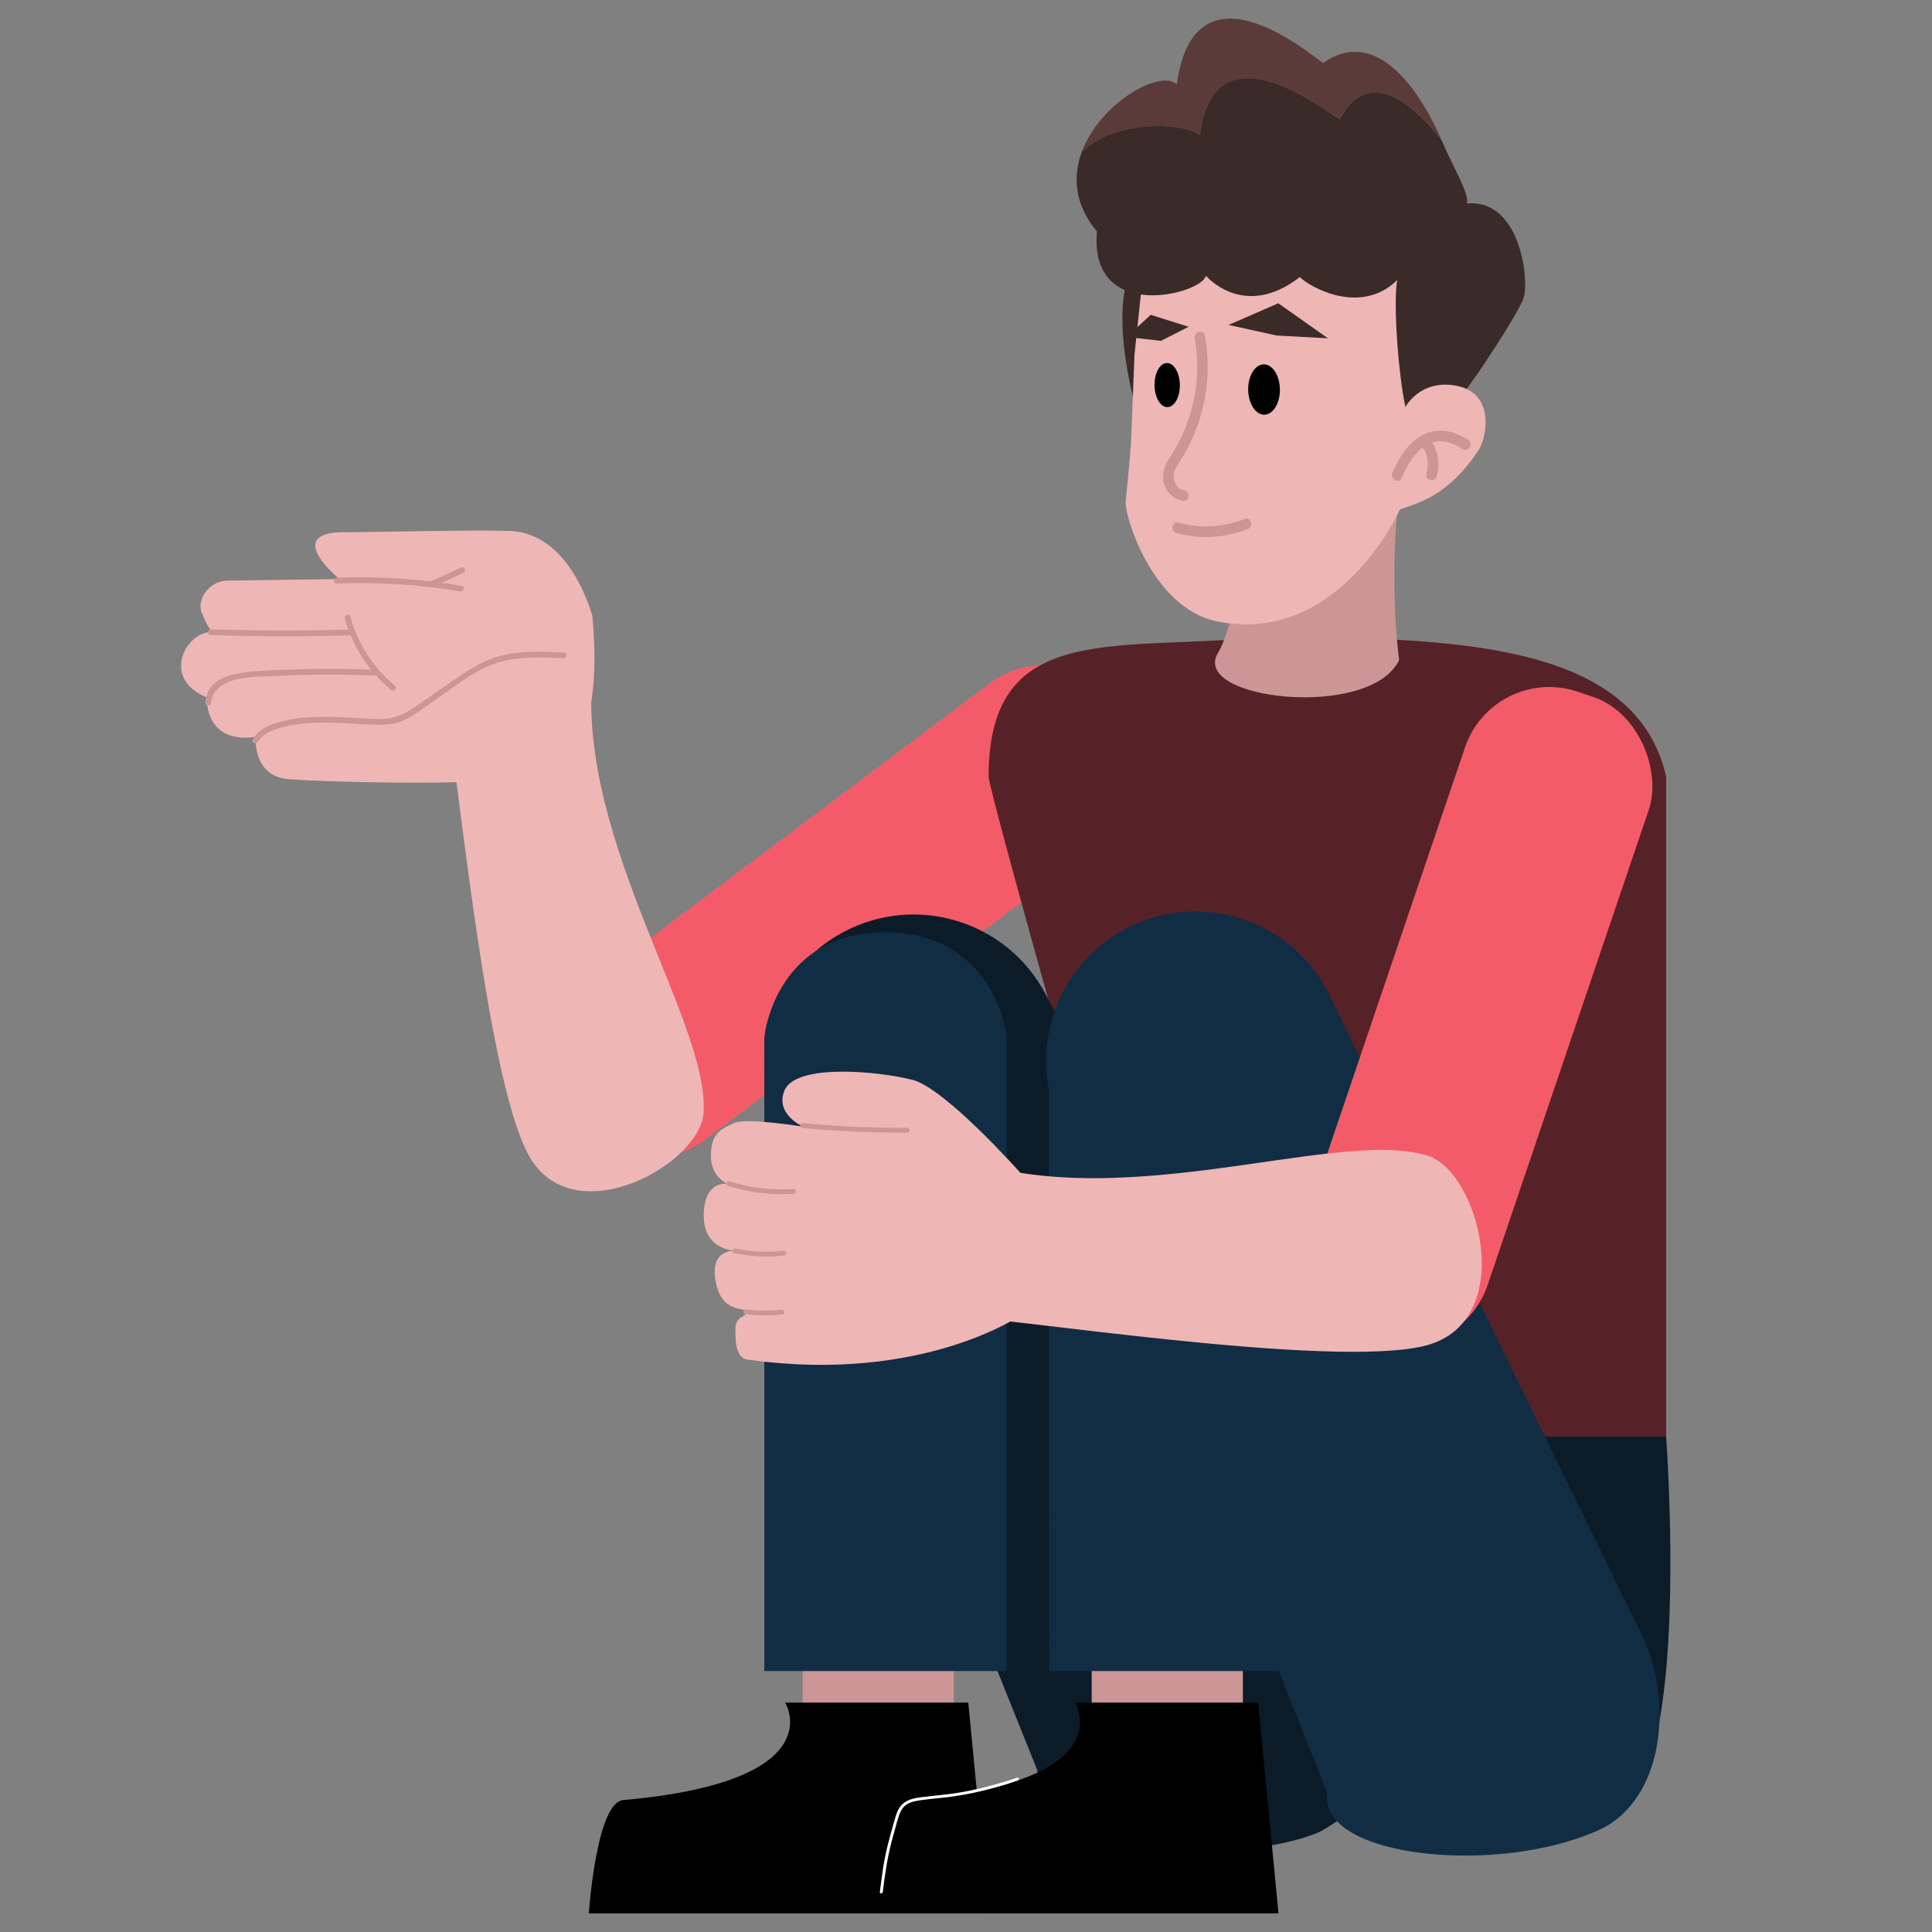 <?xml version="1.0" encoding="UTF-8"?><svg id="full-body" xmlns="http://www.w3.org/2000/svg" viewBox="0 0 2000 2000"><rect x="0" y="0" width="2000" height="2000" fill="#808080" stroke="none"/><rect id="r-upperarm" x="776.78" y="591.64" width="200.91" height="703.63" rx="92.12" ry="92.12" transform="translate(1105.3 -324.47) rotate(53.11)" fill="#f45b69"/><path id="r-forearm" d="M728.46,1149.41c0,54.72-135.61,130.48-181.44,45.95-45.82-84.54-74.85-420.56-88.18-478.8-10.32-58.24,101.05-156.57,156.52-35.67-26.87,175.58,117,371.09,113.1,468.52Z" fill="#efb6b6"/><g id="r-hand"><path d="M351.45,550.96c45.07,0,138.57-2.68,176.24-1.34,37.67,1.34,67.95,32.44,85.43,87.29.88,11.52,18.5,161.37-61.72,168.9-80.22,7.53-214.42,3.68-252.42.84-38.01-2.84-34.31-43.98-34.31-43.98,0,0-49.33,11.17-50.9-40.9-46.64-18.63-22.66-67.83,6.05-67.64,0,0-5.94-6.17-9.97-17.69-7.74-13.04,5.01-35.07,25.54-35.4,20.53-.33,116.06-1.58,116.06-1.58,0,0-56.51-45.82,0-48.49Z" fill="#efb6b6"/><g id="Layer_6"><path d="M356.92,640.16c7.99,28.91,24.7,54.87,47.79,74.01,2.95,2.45,7.22-1.78,4.24-4.24-22.35-18.53-38.51-43.37-46.25-71.36-1.03-3.72-6.82-2.14-5.79,1.6h0Z" fill="#cc9696"/><path d="M218.59,727.36c1-14.6,15.53-22.01,28.28-24.44,14.87-2.83,30.63-2.83,45.72-3.5,31.28-1.39,62.62-1.39,93.9-.1,3.86.16,3.85-5.84,0-6-35.24-1.46-70.54-1.26-105.76.69-23.56,1.3-65.9.82-68.14,33.35-.27,3.85,5.74,3.84,6,0h0Z" fill="#cc9696"/><path d="M218.25,657.44c47.65,1.53,95.34,1.63,142.99.3,3.85-.11,3.87-6.11,0-6-47.66,1.33-95.34,1.23-142.99-.3-3.86-.12-3.86,5.88,0,6h0Z" fill="#cc9696"/><path d="M266.85,768.11c5.18-8.72,15.03-12.42,24.36-14.99,11.36-3.13,23.09-4.51,34.85-4.94,22.54-.82,44.98,1.84,67.5,2.12,11.01.14,20.71-2.07,30.25-7.64s18.68-12.49,27.88-18.83c18.34-12.63,36.71-27.87,57.7-35.86,23.53-8.95,49.3-7.7,73.99-6.51,3.86.19,3.85-5.82,0-6-22.34-1.07-45.29-2.09-67.08,3.95-22.31,6.18-40.88,20.81-59.65,33.74-9.72,6.7-19.39,13.49-29.19,20.08-10.74,7.22-20.8,11.23-33.9,11.07-23.44-.29-46.81-3.16-70.28-2.01-12.56.62-25.21,2.32-37.23,6.08-9.68,3.03-19.04,7.71-24.37,16.71-1.97,3.33,3.21,6.35,5.18,3.03h0Z" fill="#cc9696"/><path d="M348.71,604.07c42.72-1.64,85.51,1.05,127.67,8.14,3.78.64,5.4-5.15,1.6-5.79-42.7-7.19-86-10.02-129.26-8.36-3.85.15-3.87,6.15,0,6h0Z" fill="#cc9696"/><path d="M448.33,607.04c10.7-4.33,21.22-9.08,31.53-14.27,3.45-1.74.41-6.92-3.03-5.18-9.85,4.96-19.87,9.53-30.09,13.67-3.53,1.43-1.99,7.24,1.6,5.79h0Z" fill="#cc9696"/></g></g><path id="torso" d="M1724.77,1505.13h-506.69s-194.65-682.27-194.65-701.34c0-165.55,136.45-127.42,294.98-145.48,168.37,4.35,373.25,0,406.36,145.48v701.34Z" fill="#562228"/><path id="hips" d="M1724.77,1487.07h-617.05l18.56,393.81s531.77-3.45,548.82-14.49c76.02-26.14,49.67-379.32,49.67-379.32Z" fill="#0b1c28"/><path id="r-upper-leg" d="M1365.97,1896.42h0c-79.32,34.13-283.05,30.11-292.36-64.42l-264.46-658.61c-39.87-75.44-11.03-168.92,64.42-208.79h0c75.44-39.87,168.92-11.03,208.79,64.42l348.04,658.61c39.87,75.44,11.03,168.92-64.42,208.79Z" fill="#0b1c28"/><rect id="r-ankle" x="830.8" y="1681.72" width="156.52" height="120.4" fill="#cc9696"/><path id="r-shoe" d="M812.74,1762.49h189.62l21.08,218.23h-413.88s7.77-117.39,36.62-117.39c217.48-19.57,166.56-100.84,166.56-100.84Z"/><path id="r-lower-leg" d="M1042.14,1729.88h-250.93v-654.18c0-11.54,16.53-110.68,124.89-110.68s126.04,98.14,126.04,110.68v654.18Z" fill="#112d44"/><path id="l-upper-leg" d="M1657.68,1893.2h0c-104.48,49.39-293.54,30.05-283.57-36.97l-273.25-686.06c-39.87-75.44-11.03-168.92,64.42-208.79h0c75.44-39.87,168.92-11.03,208.79,64.42l321.62,658.61c39.87,75.44,25.59,177.91-38,208.79Z" fill="#112d44"/><rect id="l-ankle" x="1130.12" y="1681.72" width="156.52" height="120.4" fill="#cc9696"/><path id="l-shoe" d="M1112.78,1762.49h189.62l21.08,218.23h-413.88s7.77-117.39,36.62-117.39c217.48-19.57,166.56-100.84,166.56-100.84Z"/><g id="show-shine"><path d="M913.82,1958.57c2.2-17.67,4.72-35.19,9.23-52.44,1.18-4.53,2.44-9.03,3.71-13.54,1.17-4.15,2.24-8.36,3.59-12.46.65-1.97,1.19-3.37,2.12-5.14.4-.76.83-1.5,1.31-2.22.21-.32.44-.64.67-.95.25-.34-.06.06.2-.26.12-.15.25-.3.38-.45.5-.58,1.03-1.13,1.6-1.65.28-.25.57-.5.86-.73.15-.12-.14.1.19-.14.17-.12.34-.24.51-.36.63-.43,1.28-.82,1.96-1.18.33-.17.66-.34,1-.49.62-.29.37-.18.91-.39,3.42-1.33,7.05-2.02,10.67-2.55,11.16-1.62,23.09-2.35,34.49-4.02,19.53-2.86,38.75-7.54,57.55-13.53,2.99-.95,5.97-1.94,8.93-2.95,1.82-.62,1.04-3.52-.8-2.89-19.98,6.81-40.42,12.29-61.27,15.68-12.24,1.99-24.57,2.89-36.86,4.44-7.13.9-14.94,2.07-20.43,7.15-2.65,2.46-4.46,5.63-5.82,8.94-.97,2.35-1.65,4.8-2.34,7.24-1.45,5.08-2.9,10.16-4.3,15.26-2.16,7.87-4.17,15.77-5.74,23.78-1.74,8.9-3,17.89-4.17,26.88-.39,2.99-.77,5.98-1.14,8.98-.24,1.91,2.76,1.89,3,0h0Z" fill="#fff"/></g><path id="l-lower-leg" d="M1337.07,1729.88h-250.93s-1-633.4,0-649.33c1-15.93,16.53-109.86,124.89-109.86s122.62,90.44,126.04,109.86c3.42,19.42,0,649.33,0,649.33Z" fill="#112d44"/><rect id="l-upperarm" x="1427.79" y="700.17" width="200.91" height="703.63" rx="92.12" ry="92.12" transform="translate(418.78 -435.06) rotate(18.73)" fill="#f45b69"/><path id="l-forearm" d="M1476.15,1195.85c54.74,13.88,96.38,171.58.27,196.93-96.11,25.35-439.58-30.23-501.21-31.39-60.86-4.24-112.32-139.19,3.74-168.88,168.89,71.97,400.71-25.35,497.2,3.34Z" fill="#efb6b6"/><g id="l-hand"><path d="M1056.96,1361.39s-101.67,70.78-280.41,46.42c-15.24,0-15.24-19.06-15.24-32.44s11.95-11.75,11.32-17.39-25.69,3.22-31.88-32.17c-6.2-35.39,22.82-30.92,22.82-30.92,0,0-35.03,1.23-35.03-36.4s24.75-32.95,24.75-32.95c0,0-18.06-6.85-17.39-30.18.67-23.33,11.42-26.73,23.77-32.72,12.35-5.99,71.77,3.68,71.77,3.68,0,0-30.82-13.36-18.62-39.11,14.88-26.42,97.66-18.06,131.77-9.36s112.37,96.99,112.37,96.99v146.55Z" fill="#efb6b6"/><path d="M753.75,1227.67c16.99,5.37,34.77,8.26,52.59,8.55,5.03.08,10.06-.05,15.07-.39,1.35-.09,2.5-1.08,2.5-2.5,0-1.28-1.15-2.59-2.5-2.5-17.43,1.16-34.98-.18-52.01-4.08-4.83-1.1-9.6-2.41-14.32-3.9-3.08-.97-4.39,3.85-1.33,4.82h0Z" fill="#cc9696"/><path d="M759.96,1297.21c16.87,3.71,34.3,4.59,51.44,2.47,1.34-.17,2.5-1.03,2.5-2.5,0-1.22-1.15-2.67-2.5-2.5-16.7,2.07-33.68,1.33-50.11-2.29-3.14-.69-4.48,4.13-1.33,4.82h0Z" fill="#cc9696"/><path d="M771.29,1360.22c12.65,1.76,25.43,2,38.13.55,1.34-.15,2.5-1.04,2.5-2.5,0-1.23-1.15-2.65-2.5-2.5-12.21,1.39-24.62,1.32-36.8-.37-1.34-.19-2.68.32-3.08,1.75-.32,1.17.4,2.89,1.75,3.08h0Z" fill="#cc9696"/><path d="M830.82,1167.6c28.11,2.73,56.32,4.33,84.56,4.78,7.93.13,15.85.16,23.78.11,3.22-.02,3.22-5.02,0-5-28.24.18-56.48-.76-84.64-2.86-7.9-.59-15.8-1.27-23.69-2.03-1.35-.13-2.5,1.24-2.5,2.5,0,1.46,1.15,2.37,2.5,2.5h0Z" fill="#cc9696"/></g><g id="head"><path d="M1448.32,683.4c-29.77,62.21-217.26,41.1-187.34-7.77,15.02-23.1,56.26-190.88,56.26-190.88,0,0,122.96-4.85,132.24.8,3.89,1.13-14.54,82.13-1.17,197.85Z" fill="#cc9696"/><path id="base-hair" d="M1176.1,422.77s-23.86-78.9-9.72-132.07c14.15-53.17,90.22-47.37,90.22-47.37l-16.1,142.59-64.4,36.86Z" fill="#3a2a28"/><path id="face" d="M1183.16,284.63l-8.73,82.31-3.34,85.1s.52,4.75-5.81,67.45c-1.53,12.84,26.97,109.76,94.27,123.7,124.45,25.38,187.76-111.86,187.76-111.86l45.09-97.33,23.32-118.84-86.79-200.92-170.79.13-74.99,170.25Z" fill="#efb6b6"/><g id="nose"><path d="M1236.78,350.35c5.8,32.03,1.68,65.95-11.04,95.88-3.13,7.37-6.84,14.5-11.04,21.32s-9.1,13.61-10.38,21.81c-2.12,13.6,6.68,27.4,20.7,28.94,7.03.77,6.97-10.23,0-11-6.04-.67-9.7-7.49-10.06-12.95-.48-7.4,4.65-13.93,8.36-19.86,7.72-12.32,13.8-25.66,18.24-39.49,9.04-28.2,11.09-58.44,5.81-87.57-1.26-6.96-11.86-4.01-10.61,2.92h0Z" fill="#cc9696"/></g><g id="mouth"><path d="M1217.4,551.53c24.42,7.18,50.52,5.37,74.18-3.75,6.54-2.52,3.7-13.16-2.92-10.61-21.95,8.46-45.63,10.42-68.33,3.75-6.81-2-9.71,8.61-2.92,10.61h0Z" fill="#cc9696"/></g><ellipse id="r-eye" cx="1208.25" cy="398.68" rx="13.11" ry="22.83" transform="translate(-4.7 14.54) rotate(-.69)"/><polygon id="r-eyebrow" points="1166.39 348.84 1201.89 352.82 1230.4 338.28 1191.19 325.88 1166.39 348.84" fill="#3a2a28"/><ellipse id="l-eye" cx="1308.52" cy="403.27" rx="16.42" ry="26.07" transform="translate(-4.75 15.75) rotate(-.69)"/><polygon id="l-eyebrow" points="1271.84 336.38 1323.3 313.94 1374.63 350.19 1321.58 347.34 1271.84 336.38" fill="#3a2a28"/><path d="M1492.52,145.54c-35.38-45.31-77.64-73.59-105.78-22.42-20.13-11.95-130.39-97.87-144.47,16.7-18.58-13.88-88.31-15.51-122.31,17.16,18.85-50.39,81.09-85.7,98.22-69.72,18.29-131,133.96-34.6,151.33-22.03,53.11-37.32,97.9,22.52,123.01,80.31Z" fill="#5b3b39"/><path d="M1577.24,308.38c-6.01,18.71-75.3,122.38-75.61,112.64-.1-3.08-2.74-1.91-6.69,1.07-8.54,6.42-23.2,21.25-31.51,19.59s-15.78-58-17.95-102.93c-1.01-21.08-.85-39.63.96-48.86-37.68,36.92-89.87,7.75-100.87-3.03-58.28,44.95-97.23-1.45-97.23-1.45-3.73,18.98-121.15,49.87-112.78-45.73-23.6-28.31-25.07-57.41-15.6-82.71,34-32.68,103.73-31.04,122.31-17.16,14.08-114.57,124.34-28.65,144.47-16.7,28.14-51.17,70.4-22.89,105.78,22.42,14.85,34.19,27.54,52.94,26.25,65.12,55.01-4.9,64.48,79.02,58.48,97.73Z" fill="#3a2a28"/><path id="l-ear" d="M1454.8,421.33s15.68-29.45,53.3-21.92c37.62,7.53,32.08,48.39,23.67,64.78-41.68,64.85-86.22,57.76-90.62,68.55l-12.05-78.8,25.7-32.6Z" fill="#efb6b6"/><path d="M1450.9,494.82c5.66-12.64,12.78-26.02,24.88-33.58,12.84-8.02,26.59-4.25,38.46,3.64,5.91,3.93,11.43-5.59,5.55-9.5-14.11-9.38-31.11-13.38-46.77-5.24s-24.79,23.85-31.63,39.13c-2.87,6.41,6.61,12.01,9.5,5.55h0Z" fill="#cc9696"/><path d="M1487.25,493.18c4.04-14.05,1.19-29.85-9.06-40.56-4.9-5.13-12.67,2.66-7.78,7.78,7.56,7.91,9.17,19.61,6.23,29.86-1.96,6.82,8.65,9.73,10.61,2.92h0Z" fill="#cc9696"/></g></svg>